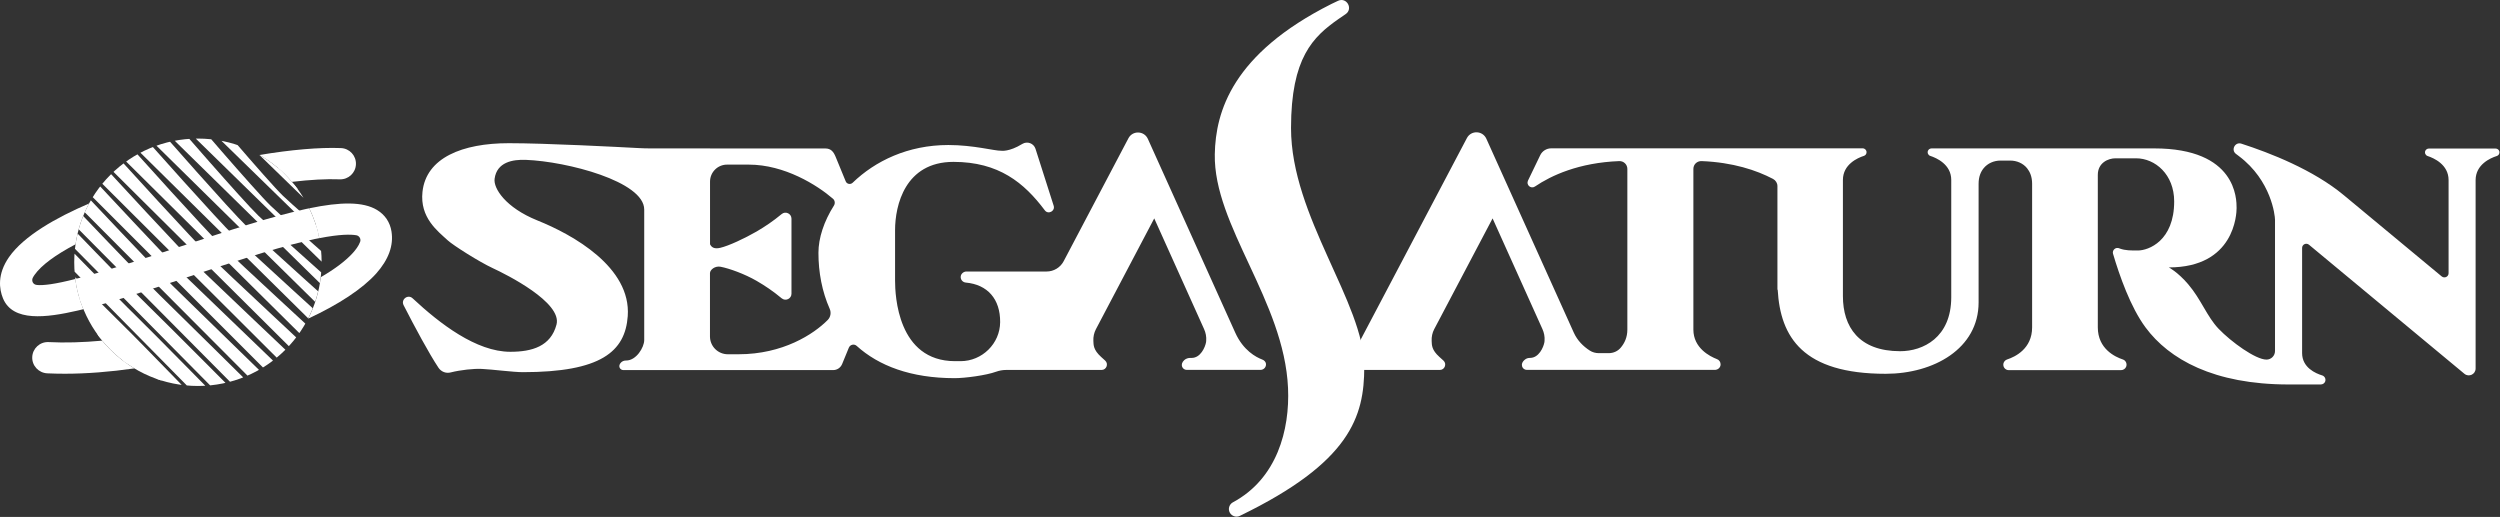 <svg enable-background="new 0 0 3839 793.5" height="397" viewBox="0 0 1920 397" width="1920" xmlns="http://www.w3.org/2000/svg" xmlns:xlink="http://www.w3.org/1999/xlink"><rect x="0" y="0" width="1920" height="397" fill="#333333" stroke="none"/><clipPath id="a"><circle cx="303.9" cy="402.9" r="190"/></clipPath><clipPath id="b"><path d="m212 475c25.5-5.7 51.1-11.3 76.4-17.9 25.5-6.6 50.5-14.8 75.2-23.8 24.6-9 49-18.6 73.4-28.4 11.5-4.6 23.1-8.8 34.9-12.9 7.1-2.5 14.2-5 21.1-7.9-2.9-29.4-12.5-56.8-27.3-80.7-21.8 7.8-44.4 13.3-66.6 19.8-24.8 7.3-49.5 14.7-74.1 22.8s-49 16.5-73.7 24.2c-24.9 7.8-49.9 15.1-74.6 23.2-20.7 6.8-41.2 14.6-62.4 19.9 1.5 28.2 9.2 54.8 21.7 78.4 25.7-3.4 50.7-11 76-16.7z"/></clipPath><clipPath id="c"><circle cx="303.9" cy="402.9" r="190"/></clipPath><g transform="matrix(.5 0 0 .5 .06 -.026)"><g clip-path="url(#a)"><path d="m255.9 592.4-153.4-154.6 28.6 59.4 94.1 91.5z" fill="#fff"/></g><g fill="#fff"><path clip-path="url(#b)" d="m99.4 574.1c-9.2 0-18.1-.2-26.9-.6-13.2-.6-23.7-11.6-23.2-24.9.5-13.4 11.8-23.8 25.2-23.1 74.9 3.8 176.4-11 271.5-39.5 92.9-28 166.2-64.5 196-97.9 3.5-3.9 8.6-10.3 10.9-16.8 1.5-4.4-1.2-9.2-5.9-10-10-1.6-32.3-1.9-80.4 9.7-51 12.2-114.5 33.3-175.9 53.8-63.6 21.2-123.6 41.2-171.6 52.3-48.1 11.2-99.4 17.6-114.4-18.7-6-14.3-9.2-36.9 9.2-63.4 39.6-56.9 160.9-100 229.7-120.6 103.1-31.1 213.1-49.4 280.1-46.8 13.3.5 23.6 11.6 23.1 24.9s-11.6 23.6-24.9 23.1c-62.2-2.4-166 15.1-264.7 44.7-103.8 31-182 70.1-204.2 101.9-1.1 1.6-2.1 3.2-2.8 4.6-2.1 3.9-.4 10.4 6.6 11 10.5.9 30.5-1.5 66.8-11.3 43.6-11.6 96.2-28.7 152-47.3 159.3-53.1 259.2-83.4 303.3-56.7 12.3 7.4 20.1 18.8 22.3 33 3.5 21.5-4.4 43.2-23.6 64.5-36 40.2-115.5 81-218 111.8-90.4 27.3-183.5 42.3-260.2 42.3z"/><path d="m448.2 279.4c27.9-3.3 53-4.7 73.5-3.9 13.3.5 24.4-9.8 24.9-23.1s-9.8-24.4-23.1-24.9c-33.2-1.3-76.9 2.6-125.1 10.6 19 10.9 35.8 24.9 49.8 41.3z"/><path d="m56.8 437.8c-7-.6-8.6-7.1-6.6-11 .7-1.4 1.6-3 2.8-4.6 10.2-14.6 32.1-30.7 62.9-46.9 3.3-22.4 10.4-43.5 20.8-62.7-51 21.9-100.3 49.9-123 82.4-18.3 26.4-15.1 49.1-9.2 63.4 15 36.3 66.4 29.8 114.6 18.7 2.9-.7 5.8-1.4 8.8-2.1-6-14.7-10.2-30.2-12.4-46.4-31.2 8-49 10.1-58.7 9.2z"/><path d="m601.2 355.5c-2.3-14.2-10-25.6-22.3-33-21.4-12.9-55.9-12.5-104-2.5 7 14.4 12.2 29.8 15.4 45.9 32.2-6.3 48.7-5.9 56.9-4.5 4.6.8 7.4 5.6 5.9 10-2.3 6.5-7.4 12.9-10.9 16.8-11 12.3-28 25.1-49.6 37.6-2.7 22.7-9.4 44.2-19.4 63.7 47.1-21.9 83.4-45.8 104.6-69.4 19-21.4 26.9-43.1 23.4-64.6z"/><path d="m156.9 523.3c-29.6 2.7-57.4 3.5-82.3 2.2-13.4-.7-24.7 9.7-25.2 23.1-.5 13.3 10 24.3 23.2 24.9 8.7.4 17.7.6 26.9.6 33.1 0 69.2-2.8 106.8-8.2-18.8-11.3-35.5-25.7-49.4-42.6z"/></g><g fill="none"><path d="m398.5 238.2c-27.8-16-60.1-25.2-94.6-25.2-72.2 0-135 40.3-167.1 99.6 38.2-16.4 77.3-29.4 106.7-38.2 52.1-15.7 105.9-28.1 155-36.2z"/><path d="m116 375.3c-1.3 9-2 18.3-2 27.7 0 8.7.6 17.3 1.7 25.7 2.6-.7 5.2-1.4 8-2.1 43.6-11.6 96.2-28.7 152-47.3 82-27.3 148.2-48.6 199.2-59.2-7.1-14.7-16.1-28.3-26.6-40.6-56.6 6.6-125 21-191.1 40.8-56.2 16.7-104.9 35.9-141.2 55z"/><path d="m206.3 565.9c28.5 17.1 61.9 27 97.7 27 73.8 0 137.7-42 169.2-103.4-32.9 15.3-71.2 29.7-113.4 42.3-51.6 15.5-103.9 27-153.5 34.1z"/><path d="m492.5 425.8c.9-7.5 1.4-15.1 1.4-22.8 0-12.7-1.2-25.1-3.6-37-7 1.4-14.8 3.1-23.5 5.1-51 12.2-114.5 33.3-175.9 53.8-59.8 19.9-116.4 38.8-162.8 50.2 7.2 17.6 17 33.8 28.8 48.3 59.4-5.4 125.7-18.3 189.2-37.3 58.6-17.8 109.4-38.8 146.4-60.3z"/></g><g clip-path="url(#c)" fill="#fff"><path d="m324.6 136.8s104 124.7 128.6 148.5c23.7 22.9 170.8 148 170.8 148l-4.3 19.9-319.9-310.9"/><path d="m304.5 152.3s105.3 124.6 129.9 148.4c23.7 22.9 169.4 148.4 169.4 148.4l-5.1 19.4-318.3-310.3"/><path d="m284.5 167.8s106.5 124.5 131.1 148.3c23.7 22.9 168 148.9 168 148.9l-5.9 18.9-316.8-309.8"/><path d="m264.4 183.2s107.8 124.5 132.4 148.2c23.7 22.9 166.5 149.3 166.5 149.3l-6.7 18.4-315.1-309.1"/><path d="m244.3 198.7s109.1 124.4 133.6 148.1c23.7 22.9 165.1 149.8 165.1 149.8l-7.5 17.9-313.5-308.6"/><path d="m224.2 214.1s110.3 124.3 134.9 148c23.7 22.9 163.7 150.2 163.7 150.2l-8.3 17.4-312-308"/><path d="m204.2 229.6s111.6 124.2 136.2 148c23.7 22.9 162.2 150.7 162.2 150.7l-9.1 16.9-310.4-307.5"/><path d="m184.1 245s112.8 124.1 137.4 147.9c23.7 23 160.8 151.1 160.8 151.1l-9.9 16.4-308.7-306.8"/><path d="m164 260.5s114.1 124 138.7 147.8c23.7 22.9 159.4 151.6 159.4 151.6l-10.7 15.9-307.2-306.3"/><path d="m144 276s115.3 123.9 139.9 147.7c23.7 22.9 157.9 152 157.9 152l-11.5 15.3-305.5-305.6"/><path d="m123.9 291.4s116.6 123.8 141.2 147.6c23.7 22.9 156.5 152.5 156.5 152.5l-12.3 14.9-304-305.1"/><path d="m103.8 306.9s117.8 123.7 142.4 147.5c23.7 22.9 155.1 152.9 155.1 152.9l-13.1 14.4-302.3-304.5"/><path d="m83.8 322.3s119.1 123.7 143.7 147.4c23.7 22.9 153.6 153.4 153.6 153.4l-13.9 13.9-300.8-303.9"/><path d="m63.7 337.8s120.3 123.6 144.9 147.3c23.7 22.9 152.2 153.8 152.2 153.8l-14.6 13.4-299.2-303.3"/><path d="m43.6 353.3s121.6 123.5 146.2 147.2c23.7 22.9 150.8 154.3 150.8 154.3l-15.4 12.9-297.7-302.8"/></g><g clip-path="url(#c)"><path d="m166.1 503.6h14.9v63.9h-14.9z" fill="#fff" transform="matrix(.748 -.663 .663 .748 -311.622 249.963)"/></g><g clip-path="url(#c)"><path d="m438.7 248.7h13.6v44h-13.6z" fill="#fff" transform="matrix(.707 -.707 .707 .707 -60.927 394.309)"/></g><g fill="#fff"><path d="m2044.6 6.3c3-1.5 6.5-3.2 10.5-5 13.2-6.2 23.7 12.3 11.6 20.5-4.2 2.9-8 5.5-11.1 7.6-38.8 27.2-72.7 59.2-72.7 167.4 0 135.9 112.5 268.4 112.5 366.9 0 76.4-21.6 146.5-191.1 228.7-5.6 2.7-12.2.6-15.3-4.7-3.3-5.7-1.1-13 4.6-16.1 67.7-36.2 87.6-111.2 84.7-175.6-6-134-114.5-249.2-112.5-359.1 1.2-65.6 27.2-154.3 178.8-230.6z"/><path d="m1938.7 552.3c-9.6-3.6-29.1-13.9-41.4-41.1l-134.3-297.8c-5.7-12.7-23.5-13.2-29.9-.9l-99.4 188.7c-5.1 9.8-15.3 15.9-26.3 15.9h-119.2-4c-4 0-8 3.2-8.6 7.1-.8 5.1 2.9 9.5 7.8 9.9 33.1 3 53 25.1 52.7 60.8-.2 32.9-27.7 59.9-60.7 59.9h-8.6c-88.3 0-92.1-101.4-92.1-123.6 0-25.8 0-77.6 0-77.6 0-38.1 15.3-104.9 89.7-104.9 69.5 0 108.5 32 140.3 74.4 5.2 7 16.3 1.2 13.6-7.1l-27.9-87.4c-2.7-8.4-12.6-12.1-20.2-7.5-20.5 12.6-32.5 10.5-32.5 10.5-10.1.3-42.2-8.8-81.2-8.8-62.2 0-112.5 24.7-146.9 57.9-3.4 3.3-9.1 2.2-10.8-2.3l-15.4-37.5c-3.2-7.8-7.3-12.8-15.7-12.8h-177.2v-.1h-92.2c-5.9 0-11.6-.2-17.5-.5-31.6-1.7-142.6-7.5-199.4-7.5-71.2 0-127 22.3-132.6 74.8-4.2 39.5 23.2 60.1 38.9 74.5 8.5 7.8 48.5 33.1 69 42.6 21.4 9.9 106.8 52.7 98 86.6-8.8 33.6-37.7 41.9-71 41.9-52.3 0-108.4-43.3-150-82.1-7.2-6.8-18.4 1.6-13.9 10.5 17.2 33.6 39.2 74.5 53.6 96.1 4.1 6.1 11.5 9.1 18.7 7.2 15.5-3.9 35.6-6 47.8-5.4 15.7.7 48.6 5 63 5 119.8 0 157.3-31.5 161.2-86.1 5.4-75.1-84.3-125.1-138.9-147-48.8-19.7-67.7-49.3-65.6-64 3.4-25.5 27.7-29.8 48-29 63 2.4 181.8 33.1 181.8 76.3v200.5c0 11.2-12.2 31.4-27.7 31.4h-.3c-2.8 0-5.6 1-7.6 3-5.4 5.4-1.6 11.7 3.5 11.7h66.9 66.3 189.1c6.1 0 11.4-3.6 13.8-9.3l10.3-25.1c2-4.8 8.1-6.3 12-2.8 33.7 30.5 83.1 49.6 150.6 49.6 15.7 0 48.4-4.3 63.6-9.9 4.8-1.7 10-2.7 15.1-2.7h126.5 20.4c7.5 0 11.1-9.4 5.5-14.4-2.5-2.2-4.7-4.2-6.3-5.7-12-10.9-11.5-18.3-11.8-24.6-.3-6.2 1-12.3 3.9-17.9l89.6-170.2 76.5 169.9c2.6 5.7 3.8 11.9 3.3 18.1-.1.8-.1 1.5-.2 2.1-1.4 8-8.6 24.2-22.1 24.2h-2.2c-3.3 0-6.6 1.1-9.1 3.3-7.5 6.7-2.9 15.1 3.7 15.1h113.3c5.2 0 9.4-4.7 8.3-10.1-.5-2.4-2.7-4.8-5.6-5.8zm-657.9-236.5c-15.4 24.3-23.8 50-23.8 72.6 0 30.1 5.6 59.6 17.3 86 2.6 5.8 1.4 12.6-3 17.1-21.7 22-69.1 52.7-136.9 52.7h-16.6c-15.1 0-27.4-12.2-27.4-27.4v-92.3-4.9c0-5.1 7.7-11.5 16.4-9.8 13.3 2.6 36.6 10.9 55.3 21.7 13.1 7.6 24.9 15.5 38.5 26.8 6 4.9 15 .6 15-7.1v-29-57.3-29c0-7.7-9.1-12-15-7.1-13.6 11.2-25.4 19.1-38.5 26.8-18.6 10.7-42.7 22-55.9 25.1-10.2 2.4-13.8-1.6-15.7-5.5v-5.6-90.6c0-14.4 11.7-26.1 26.1-26.1h33.5c54.9 0 105 31.5 129.1 52.3 3.1 2.5 3.8 7.2 1.6 10.6z"/><path d="m3838.7 232.1c-.8-2.4-3.2-3.9-5.8-3.9h-26.3-49.5-26.3c-2.6 0-4.9 1.5-5.8 3.9-1.1 3.3.7 6.6 3.7 7.6 9.5 3.1 32.2 13.1 32.2 36.9v143.1c0 5.5-6.4 8.4-10.6 4.9l-150.4-124.8c-46.9-39-113.4-64.9-157.3-79.1-9.7-3.1-16.4 9.7-8.2 15.8 1.4 1.1 2.9 2.2 4.4 3.3 50.1 37.7 55.5 91.7 55.5 97.8v192.4 9.3c0 7.2-5.9 13.1-13.1 13.1-16.8 0-54.3-27.3-73.5-47.3-18-18.8-26.6-44.8-46.8-68.5-16.1-18.8-29.7-25.8-29.7-25.8 101.1 0 104.1-82 104.1-91.2 0-13.7 0-91.6-126.6-91.6h-292.1-49.7c-2.6 0-4.9 1.5-5.8 3.9-1.1 3.3.7 6.7 3.7 7.6 9.5 3.1 32.2 13.1 32.2 36.9v180.1c0 62.2-43.5 83-78.4 83-63.6 0-88-37.5-88-84.6v-27.3-151.2c0-23.9 22.7-33.9 32.2-36.9 2.5-.8 4.1-3 4.1-5.6v-.1c0-3.2-2.6-5.9-5.9-5.9h-114-17.5-229.9-117.1c-7.1 0-13.7 4.1-16.8 10.5l-18.8 39c-3.2 6.7 4.4 13.3 10.6 9.2 25.2-17.1 67.6-36.7 129.6-39.1 6.8-.2 12.4 5.2 12.4 12v246.9c0 11.7-4.3 20.8-10.2 27.7-4.5 5.4-11.3 8.4-18.4 8.4h-15.2c-4.9 0-9.9-1.3-14.1-4.1-9.7-6.3-18.8-15.1-24.4-27.5l-134.3-297.8c-5.8-12.7-23.5-13.2-29.9-.9l-139.7 265.1-40.3 76.4 2.8 14.6h40.5 7.2 88c7.5 0 11.1-9.4 5.5-14.4 0 0-.1 0-.1-.1-2.5-2.2-4.6-4.1-6.2-5.6-11.9-10.7-11.5-18.1-11.8-24.4s1-12.6 3.9-18.1l89.7-170.2 76.5 169.9c2.6 5.7 3.8 11.9 3.3 18.1-.1.8-.1 1.5-.2 2.1-1.4 8-8.6 24.2-22.1 24.2h-.2c-2.7 0-5.4.8-7.5 2.5-8.8 6.8-4.1 15.9 2.7 15.9h112.9 6.6 89.2 26.3 53.9c4.6 0 8.6-3.5 8.8-8.1.2-3.7-2.1-7.2-5.5-8.4-11.3-4.3-36.3-17.2-36.3-45.4v-246.8c0-7 5.7-12.3 12.7-12 47.9 1.9 84.2 14 109.7 27.4 4.1 2.2 6.7 6.4 6.7 11v159.1h.4c4.1 73.1 38.8 129.2 165.9 129.2 73.7 0 142.7-38.6 142.7-109.7 0-8.7 0-182.3 0-182.3 0-10.8 3.4-18.4 7.7-23.7 6.3-7.7 15.9-11.8 25.9-11.8h15c10 0 19.7 4.1 25.9 11.8 4.3 5.4 7.7 13 7.7 23.7v220.7c0 32.8-26 45.2-38.2 49.2-2.9.9-5.2 3.3-5.9 6.4-1 5.4 3 10.1 8.2 10.1h54.3 61.3 56.8c3.5 0 6.8-2.1 8-5.4 1.7-4.7-.8-9.6-5.1-11-11.9-3.9-38.5-16.3-38.5-49.3v-209.3-24.9c0-18.7 16.1-25.5 27.1-25.5h31.6c29.4 0 58.6 24.8 58.6 66.2 0 60.7-39.5 75.4-55.7 75.4-10.8 0-19.2.2-28.2-3.1 0 0-.1 0-.1-.1-5.7-2.7-11.7 2.6-9.9 8.5.1.3.1.5.2.5 9.5 32.1 26.5 81.2 49.8 112.5 36.1 48.7 104.6 87.5 219.6 87.5h49.4c3.1 0 6-1.9 6.9-4.7 1.3-4-.9-8-4.6-9.2-9.9-3-30.9-11.9-30.9-34.3v-161.5c0-5.5 6.4-8.4 10.6-4.9l238.7 198.2c6.9 5.7 17.2.8 17.2-8.1v-289.4c0-23.9 22.7-33.9 32.2-36.9 3.3-1 5.2-4.3 4.1-7.7z"/></g></g></svg>